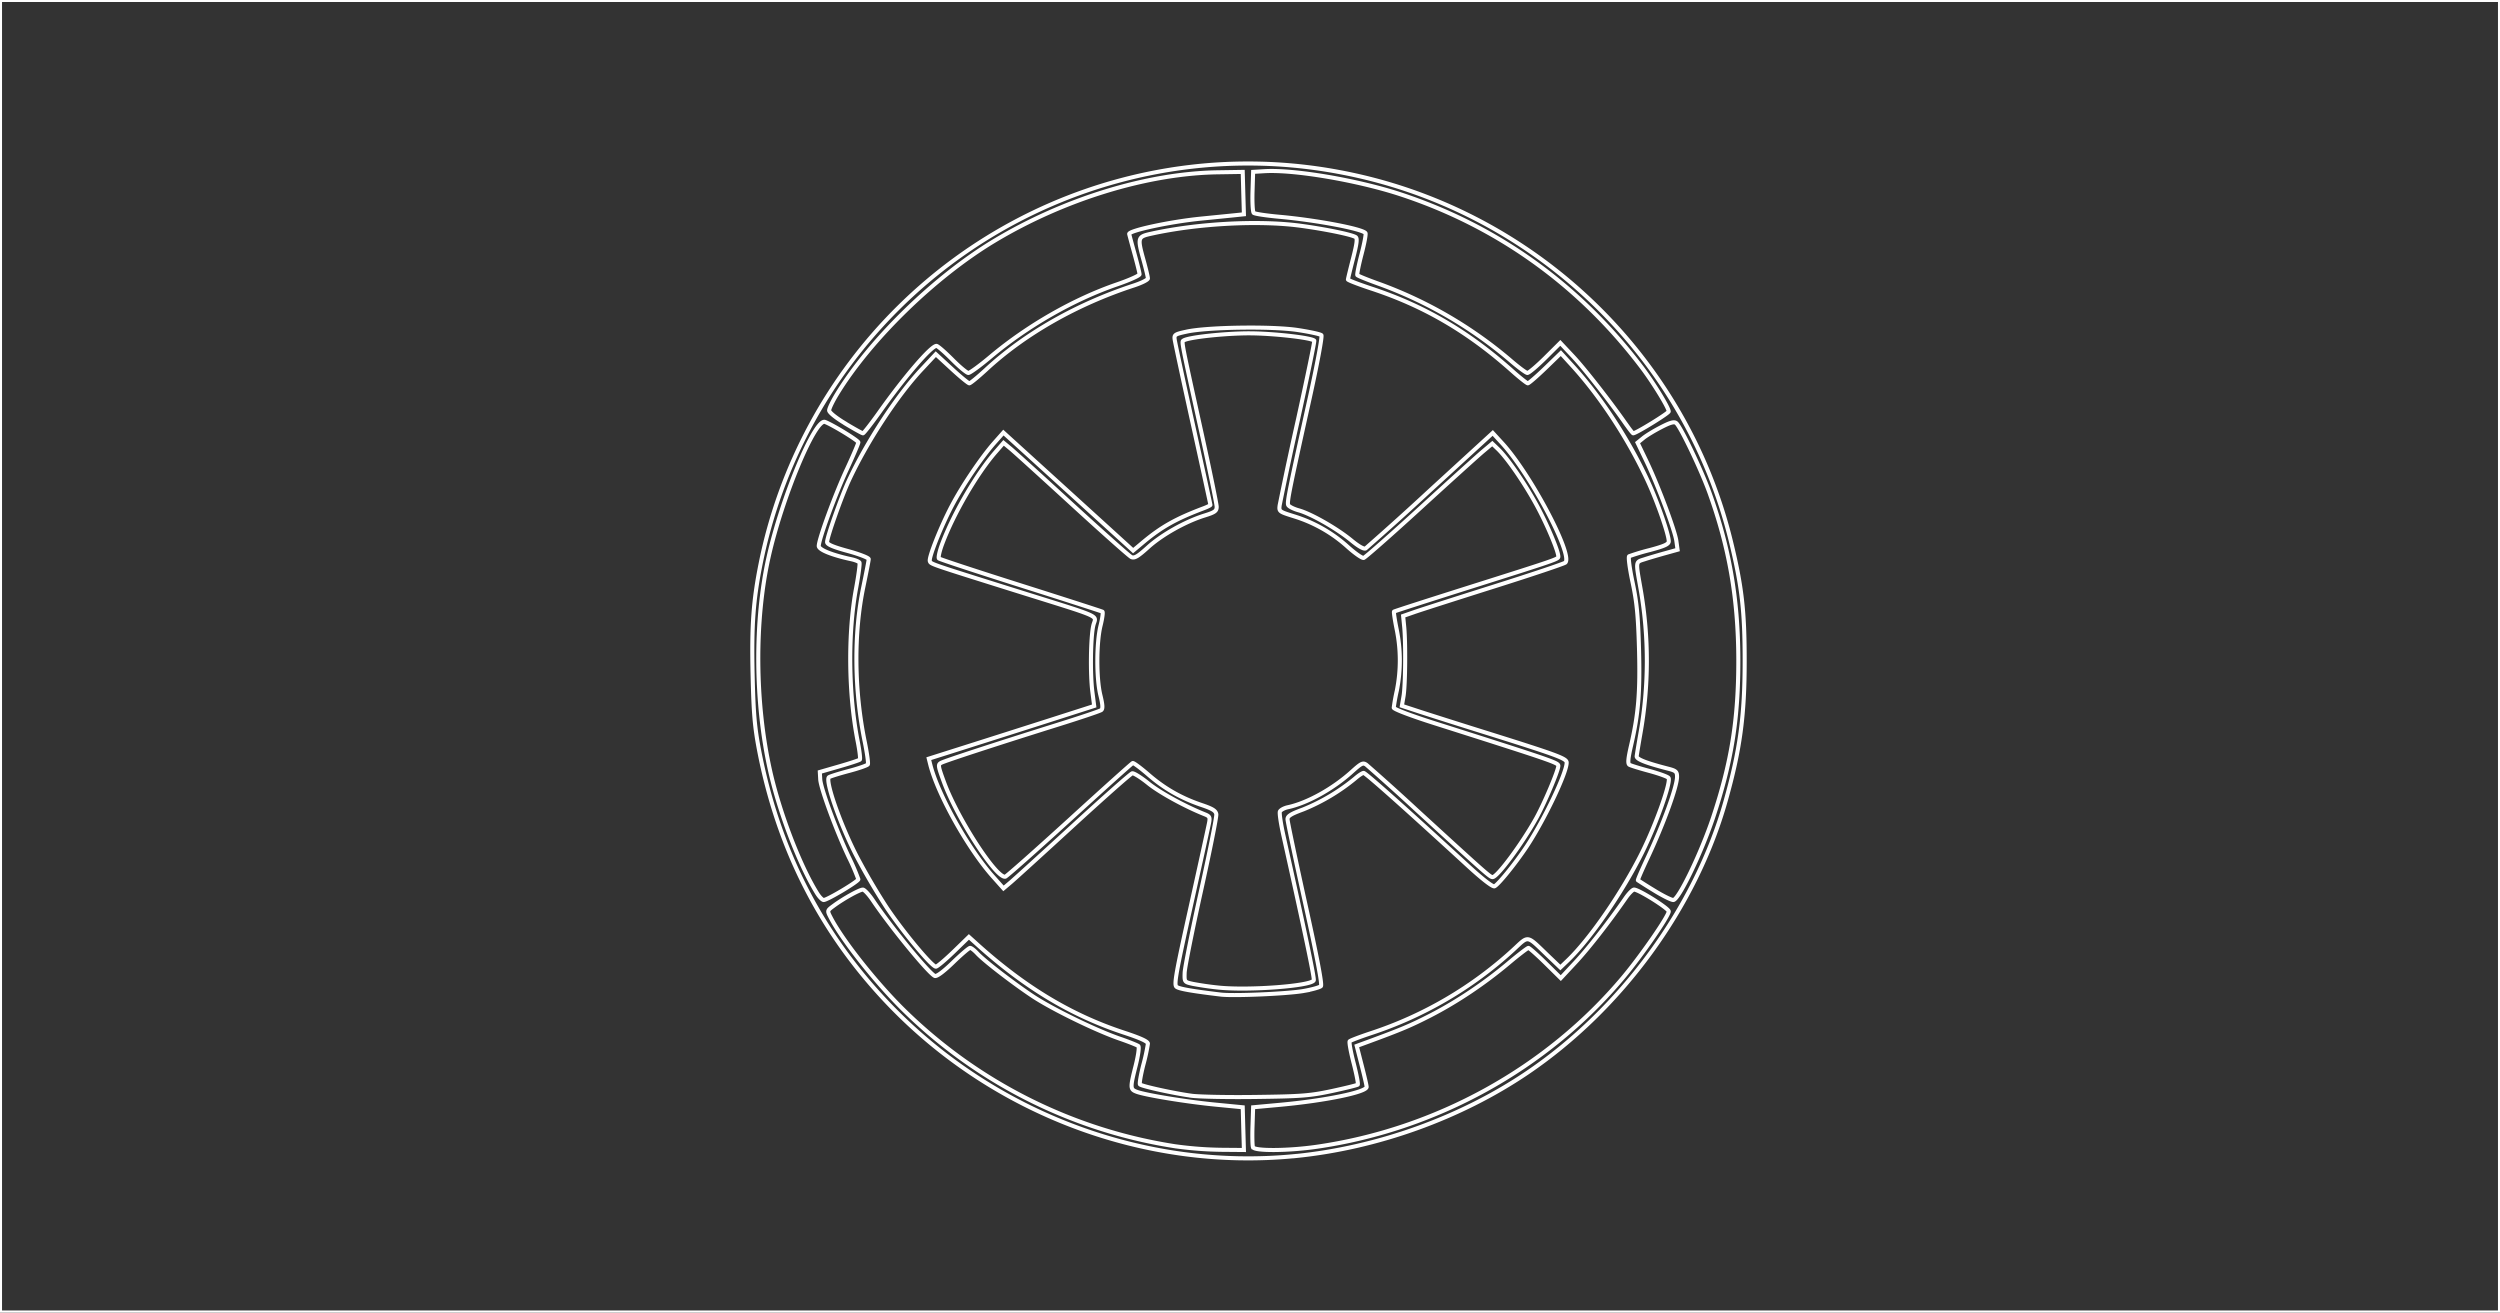 <?xml version="1.0" encoding="UTF-8" standalone="no"?>
<svg
   viewBox="0 0 615.16 322.96"
   version="1.1"
   id="svg1"
   sodipodi:docname="Empire.svg"
   inkscape:version="1.3.2 (091e20e, 2023-11-25)"
   xmlns:inkscape="http://www.inkscape.org/namespaces/inkscape"
   xmlns:sodipodi="http://sodipodi.sourceforge.net/DTD/sodipodi-0.dtd"
   xmlns="http://www.w3.org/2000/svg"
   xmlns:svg="http://www.w3.org/2000/svg">
  <rect x="0" y="0" width="615.16" height="322.96" fill="#333333" stroke="none"/>
  <defs
     id="defs1" />
  <sodipodi:namedview
     id="namedview1"
     pagecolor="#ffffff"
     bordercolor="#000000"
     borderopacity="0.25"
     inkscape:showpageshadow="2"
     inkscape:pageopacity="0.0"
     inkscape:pagecheckerboard="0"
     inkscape:deskcolor="#d1d1d1"
     inkscape:zoom="0.73074067"
     inkscape:cx="239.48304"
     inkscape:cy="112.21491"
     inkscape:window-width="1280"
     inkscape:window-height="449"
     inkscape:window-x="0"
     inkscape:window-y="34"
     inkscape:window-maximized="0"
     inkscape:current-layer="svg1" />
  <path
     d="M0 161.48V0h615.16v322.96H0Zm318.64 123c20.17-2 40.75-9.38 57.23-20.55 23.15-15.7 41.36-40.66 48.74-66.82 3.56-12.6 4.7-21 4.69-34.6 0-12.22-.7-18.27-3.37-29.23-11.3-46.42-49.36-82.26-96.56-90.98a121.15 121.15 0 0 0-44.56 0 122.58 122.58 0 0 0-97.64 96.37c-1.82 9.1-2.25 15.14-1.98 27.38.22 9.55.5 12.8 1.58 18.5 4.63 24.25 15.2 45 31.76 62.36 25.9 27.15 63.3 41.19 100.11 37.56zm-29-2.35a121.85 121.85 0 0 1-67.7-34.04c-6.86-6.85-14.8-16.97-17.58-22.38-.84-1.64-.84-1.64.82-2.86 2.42-1.78 6.35-3.96 7.14-3.95.37 0 1.49 1.2 2.47 2.66 4.44 6.6 13.83 18.04 15.25 18.59.47.17 2.15-1.08 4.45-3.31 2.04-1.98 3.94-3.6 4.22-3.6.28 0 1.07.61 1.75 1.35 1.69 1.82 8.55 7.12 13.52 10.45 4.74 3.17 15.66 8.51 21.56 10.54 2.26.78 4.3 1.6 4.56 1.81.26.23-.02 2.27-.64 4.77-1.4 5.53-1.38 5.87.22 6.48 2.17.82 12.31 2.48 19.44 3.17l6.67.65.14 5.26.15 5.25-5.79-.05a90.73 90.73 0 0 1-10.65-.8zm18.67.16c-.14-.37-.2-2.74-.11-5.25l.15-4.58 6.66-.61c11.18-1.03 21.29-3.12 21.27-4.4 0-.34-.56-2.75-1.23-5.35l-1.21-4.73 2.89-1.06c8.07-2.97 10.37-3.94 15.2-6.41 6.52-3.35 13.2-7.82 19.16-12.81 2.51-2.12 4.76-3.84 5-3.84.23 0 2.11 1.67 4.19 3.71l3.77 3.72 3.58-3.84c3.2-3.43 8.26-9.9 12.38-15.86.8-1.15 1.73-2.09 2.07-2.09 1.16 0 8.54 4.64 8.54 5.37 0 1.14-6.66 10.79-11.16 16.17-18.76 22.42-46.1 37.53-75.54 41.76-6.97 1-15.24 1.06-15.6.1zm-15.2-12.68c-4.25-.58-12.14-2.31-12.6-2.77-.18-.18.19-2.33.81-4.78a47.37 47.37 0 0 0 1.14-5.25c0-.54-1.79-1.37-5.9-2.72-13.18-4.34-24.77-11.37-36.75-22.29l-1.4-1.26-3.77 3.66c-2.08 2.01-4.04 3.66-4.35 3.66-1 0-8.22-8.7-12.23-14.73a159.1 159.1 0 0 1-7.33-12.55c-4.02-7.8-7.8-18.68-6.73-19.35.36-.22 2.59-.92 4.95-1.54 2.37-.63 4.43-1.35 4.6-1.6.15-.26-.19-2.72-.75-5.47-2.63-12.71-2.76-26.8-.34-38.31.7-3.39 1.3-6.42 1.3-6.73 0-.32-2.3-1.22-5.12-1.99-3.67-1-5.12-1.63-5.12-2.2 0-1.25 3.47-11.08 5.34-15.13 4.37-9.44 11.83-20.85 17.88-27.33l3.53-3.78 3.9 3.59c2.13 1.97 4.1 3.58 4.35 3.58.26 0 2.11-1.52 4.12-3.37 9.53-8.83 22.35-16.12 36.36-20.7 1.9-.62 3.46-1.4 3.46-1.74 0-.33-.46-2.27-1.02-4.3-1.6-5.77-1.55-5.96 1.92-6.72 11.4-2.51 26.4-3.31 36.57-1.95 6.21.84 12.59 2.15 13.64 2.8.47.3.31 1.58-.63 5.24-.69 2.67-1.25 5-1.26 5.19 0 .18 2.59 1.18 5.76 2.23 12.9 4.24 23.7 10.54 34.42 20.07 2 1.79 3.84 3.25 4.08 3.25.24 0 2.17-1.67 4.29-3.71l3.84-3.72 2.81 3.08c7.03 7.69 14 18.37 18.72 28.7 2.35 5.15 5.02 12.87 5.02 14.53 0 .7-1.05 1.18-4.64 2.14a54.58 54.58 0 0 0-5.1 1.53c-.26.16.11 3 .84 6.43 1.04 4.93 1.35 8.13 1.58 16.3.29 10.74-.14 16.05-1.96 23.88-.74 3.21-.84 4.42-.4 4.7.33.2 2.52.88 4.88 1.51 2.35.64 4.49 1.4 4.74 1.72.7.87-3.01 11.36-6.55 18.46-4.82 9.7-12.72 21.16-18.21 26.43l-1.85 1.77-2.94-2.81c-5.55-5.32-4.7-5.17-8.7-1.5a96.13 96.13 0 0 1-35.06 20.5c-2.64.88-4.96 1.76-5.14 1.96-.18.2.26 2.61.97 5.37.71 2.76 1.17 5.14 1.02 5.3-.16.14-3.01.85-6.35 1.57-5.38 1.15-7.5 1.32-18.63 1.46-6.91.1-14.12-.05-16.01-.3zm27.68-25.77c2.05-.36 3.95-.9 4.24-1.18.35-.35-.91-7-3.85-20.3-2.4-10.89-4.37-20.24-4.37-20.79 0-.77.86-1.3 3.87-2.4a49.42 49.42 0 0 0 12.79-7.63c.84-.74 1.78-1.35 2.07-1.35.48 0 10.28 8.72 25.75 22.93 3.5 3.21 5.99 5.14 6.44 4.97.88-.34 5.07-5.5 7.87-9.7 4.34-6.53 9.9-18.17 9.9-20.74 0-1.04-2.12-1.82-21.79-7.97-5.07-1.59-11.37-3.59-13.99-4.44l-4.77-1.56.41-2.38c.46-2.66.55-13.31.15-17.2l-.25-2.53 2.73-.95c1.5-.53 10.37-3.37 19.7-6.32 9.34-2.95 17.2-5.59 17.49-5.87 1.92-1.92-8.64-21.86-15.57-29.39l-2.3-2.51L352 120.55a746.47 746.47 0 0 1-15.97 14.4c-.41.23-1.73-.5-3.48-1.95-3.57-2.94-9.9-6.56-12.97-7.42-1.3-.36-2.47-.96-2.61-1.34-.3-.75.4-4.14 5.3-26.26 1.88-8.53 3.13-15.26 2.88-15.5-.24-.25-2.86-.82-5.8-1.27-6.26-.96-22.27-.73-27.4.4-2.85.62-3.07.76-2.9 1.95.09.7 2.1 10.1 4.48 20.88 2.37 10.77 4.31 19.68 4.31 19.8 0 .11-.75.49-1.67.83-6.8 2.57-10.33 4.55-14.89 8.35l-2.46 2.06-1.38-1.27-15.96-14.52-14.58-13.25-2.24 2.53c-3.17 3.6-7.87 10.56-10.52 15.62-2.65 5.06-5.67 12.66-5.34 13.5.27.72-.02.62 20.87 7.17 22.38 7.02 19.99 5.96 19.36 8.63-.67 2.84-.8 11.99-.23 16.4l.44 3.42-11.2 3.59c-6.16 1.97-15.32 4.89-20.35 6.48l-9.15 2.9.34 1.37c1.85 7.42 9.38 20.88 15.55 27.76l2.49 2.79 1.8-1.52c.99-.84 7.96-7.17 15.49-14.08 7.53-6.9 14-12.63 14.4-12.72.38-.08 2.16 1.03 3.94 2.47 2.79 2.26 9.07 5.7 13.87 7.61 1.25.5 1.36.75 1.06 2.24-.18.93-2.22 10.22-4.53 20.65-3.6 16.2-4.1 19.06-3.47 19.56.63.51 3.76 1.06 10.92 1.92 3.18.38 16.55-.2 20.39-.89zm-21.16-.85a76.93 76.93 0 0 1-6.15-.9c-2.03-.45-2.05-.47-1.98-2.73.04-1.26 1.85-10.3 4.01-20.08 2.17-9.78 3.87-18.3 3.78-18.91-.13-.88-.91-1.37-3.61-2.28-5-1.69-9.12-4.03-13.07-7.45-1.91-1.66-3.66-2.95-3.88-2.88-.22.07-7.22 6.36-15.56 13.97-8.34 7.6-15.45 13.9-15.8 13.99-2.2.51-11.88-14.43-15.15-23.42-1.4-3.83-1.45-4.17-.63-4.6 1.05-.55 14.17-4.83 28.57-9.34 5.64-1.76 10.51-3.4 10.82-3.64.42-.32.36-1.3-.21-3.63-1.02-4.13-1-12.96.04-17.17.44-1.76.64-3.3.46-3.4-.2-.12-9.22-3.03-20.08-6.47-10.85-3.43-19.92-6.42-20.15-6.63-.22-.22.15-1.87.83-3.67 2.78-7.4 8.48-17.19 13.08-22.49l1.99-2.29 1.74 1.44c.96.8 7.82 7.02 15.25 13.83 7.43 6.8 13.93 12.58 14.45 12.83.76.36 1.6-.14 4.11-2.41 3.42-3.1 9.24-6.36 13.94-7.82 2.5-.78 2.95-1.1 2.95-2.14 0-.67-1.71-9-3.8-18.49-5-22.75-4.87-22.1-4.33-22.44 1.27-.79 10.14-1.75 16.13-1.75 5.75 0 15.28 1.07 16.01 1.8.12.12-1.7 8.94-4.04 19.59a988.38 988.38 0 0 0-4.47 20.92c-.2 1.52-.13 1.57 3.55 2.72a35.05 35.05 0 0 1 13.2 7.51c1.77 1.59 3.53 2.81 3.91 2.73.38-.1 6.62-5.58 13.86-12.2 7.25-6.63 14.22-12.93 15.49-14l2.31-1.94 1.42 1.36c2.46 2.36 7.1 9.2 10 14.75 2.48 4.74 4.83 10.44 4.83 11.7 0 .62-.34.74-21.5 7.43-10.31 3.26-18.83 6-18.93 6.1-.11.1.18 2.04.64 4.31a38.08 38.08 0 0 1 .05 15.14 45.98 45.98 0 0 0-.76 4.2c0 .36 4.23 1.97 9.87 3.76 29.33 9.32 30.63 9.77 30.63 10.54 0 1.16-3.41 9.23-5.46 12.92-3.5 6.3-9.55 14.46-10.72 14.46-.63 0-1.36-.64-18.57-16.4a569.57 569.57 0 0 0-12.45-11.21c-.87-.63-1.24-.45-3.67 1.74-4.62 4.17-10.93 7.67-15.68 8.68-.93.2-1.82.69-1.97 1.08-.15.39.23 2.96.84 5.72 5.33 23.97 7.7 35.27 7.5 35.79-.53 1.4-16.2 2.58-23.64 1.77zM201 219.72c-4.28-6.92-9.22-19.85-11.52-30.14-3.72-16.67-3.86-36.84-.36-52.48 3.26-14.59 11.44-34.19 13.88-33.28 1.91.72 8.21 4.58 8.21 5.03 0 .28-1.26 3.24-2.81 6.58-2.9 6.24-6.93 17.24-6.93 18.92 0 .92 3.2 2.22 8.07 3.27.92.2 1.79.56 1.94.8.15.24-.22 3.05-.81 6.24-2.07 11.06-1.92 26.05.37 37.72.46 2.33.7 4.37.54 4.53-.15.16-2.44.91-5.07 1.67l-4.78 1.38.1 1.8c.13 2.23 3.85 12.38 7.01 19.1a52.99 52.99 0 0 1 2.37 5.5c0 .54-7.64 5.1-8.53 5.1-.33 0-1.1-.78-1.68-1.74zm206-.62a134.1 134.1 0 0 1-3.97-2.5c-.08-.07.92-2.4 2.23-5.19 4.03-8.56 7.4-17.8 7.4-20.27 0-1.25-.27-1.5-2.18-1.99-5.51-1.42-7.81-2.33-7.75-3.07.04-.42.44-2.84.88-5.38a102.1 102.1 0 0 0 .08-35.77c-1.23-7.02-1.29-6.58 1.02-7.32 1.13-.37 3.41-1.04 5.07-1.5l3.01-.84-.3-2.17c-.36-2.63-4.56-13.8-7.45-19.8l-2.1-4.37 1.36-1.1c.74-.62 2.73-1.83 4.42-2.7 2.3-1.19 3.23-1.44 3.74-1.02 1.09.9 6.17 11.54 8.18 17.13 4.9 13.6 7.06 26.12 7.1 41 .03 14.7-1.65 25.19-6.2 38.9-2.94 8.8-8.5 20.32-9.81 20.32-.5 0-2.63-1.06-4.73-2.36zM208 104.2c-2.35-1.4-3.98-2.73-3.98-3.22 0-.46.86-2.25 1.92-3.99 8.16-13.39 24-28.84 38.61-37.65C261.71 49 282.27 42.67 299.6 42.4l6.19-.1.14 5.22.15 5.21-2.71.28-8 .8c-7.55.77-17.52 2.91-17.52 3.76 0 .07.57 2.2 1.27 4.73.7 2.53 1.28 4.87 1.28 5.19 0 .32-2.47 1.43-5.5 2.47-10.72 3.69-22.05 10.17-31.22 17.87-2.58 2.17-5.01 3.94-5.4 3.94-.39 0-2.19-1.5-4-3.33-1.82-1.83-3.55-3.33-3.85-3.33-1.32 0-7.87 7.62-14.05 16.34-2.03 2.85-3.85 5.18-4.04 5.17-.2 0-2.15-1.09-4.34-2.4zm192.14.24c-3.74-5.4-10.25-13.74-13.09-16.76l-3.11-3.31-3.72 3.7c-2.05 2.03-4.02 3.7-4.38 3.7-.35 0-2.3-1.46-4.34-3.23A105.33 105.33 0 0 0 339.73 70c-3.04-1.08-5.62-2.12-5.74-2.31-.11-.19.35-2.5 1.03-5.12.69-2.62 1.13-4.96.98-5.2-.64-1.04-12.08-3.21-21.21-4.03-3.23-.29-6.06-.72-6.3-.96-.24-.24-.37-2.61-.29-5.26l.15-4.83 2.82-.17c7.22-.43 22.62 2.18 33.16 5.6 23.93 7.8 44.3 22.37 59.68 42.72 2.84 3.76 6.61 9.92 6.6 10.8 0 .44-8.07 5.4-8.73 5.38-.13 0-.9-.99-1.73-2.18z"
     id="path1"
     style="stroke:#ffffff;fill:none" />
</svg>
